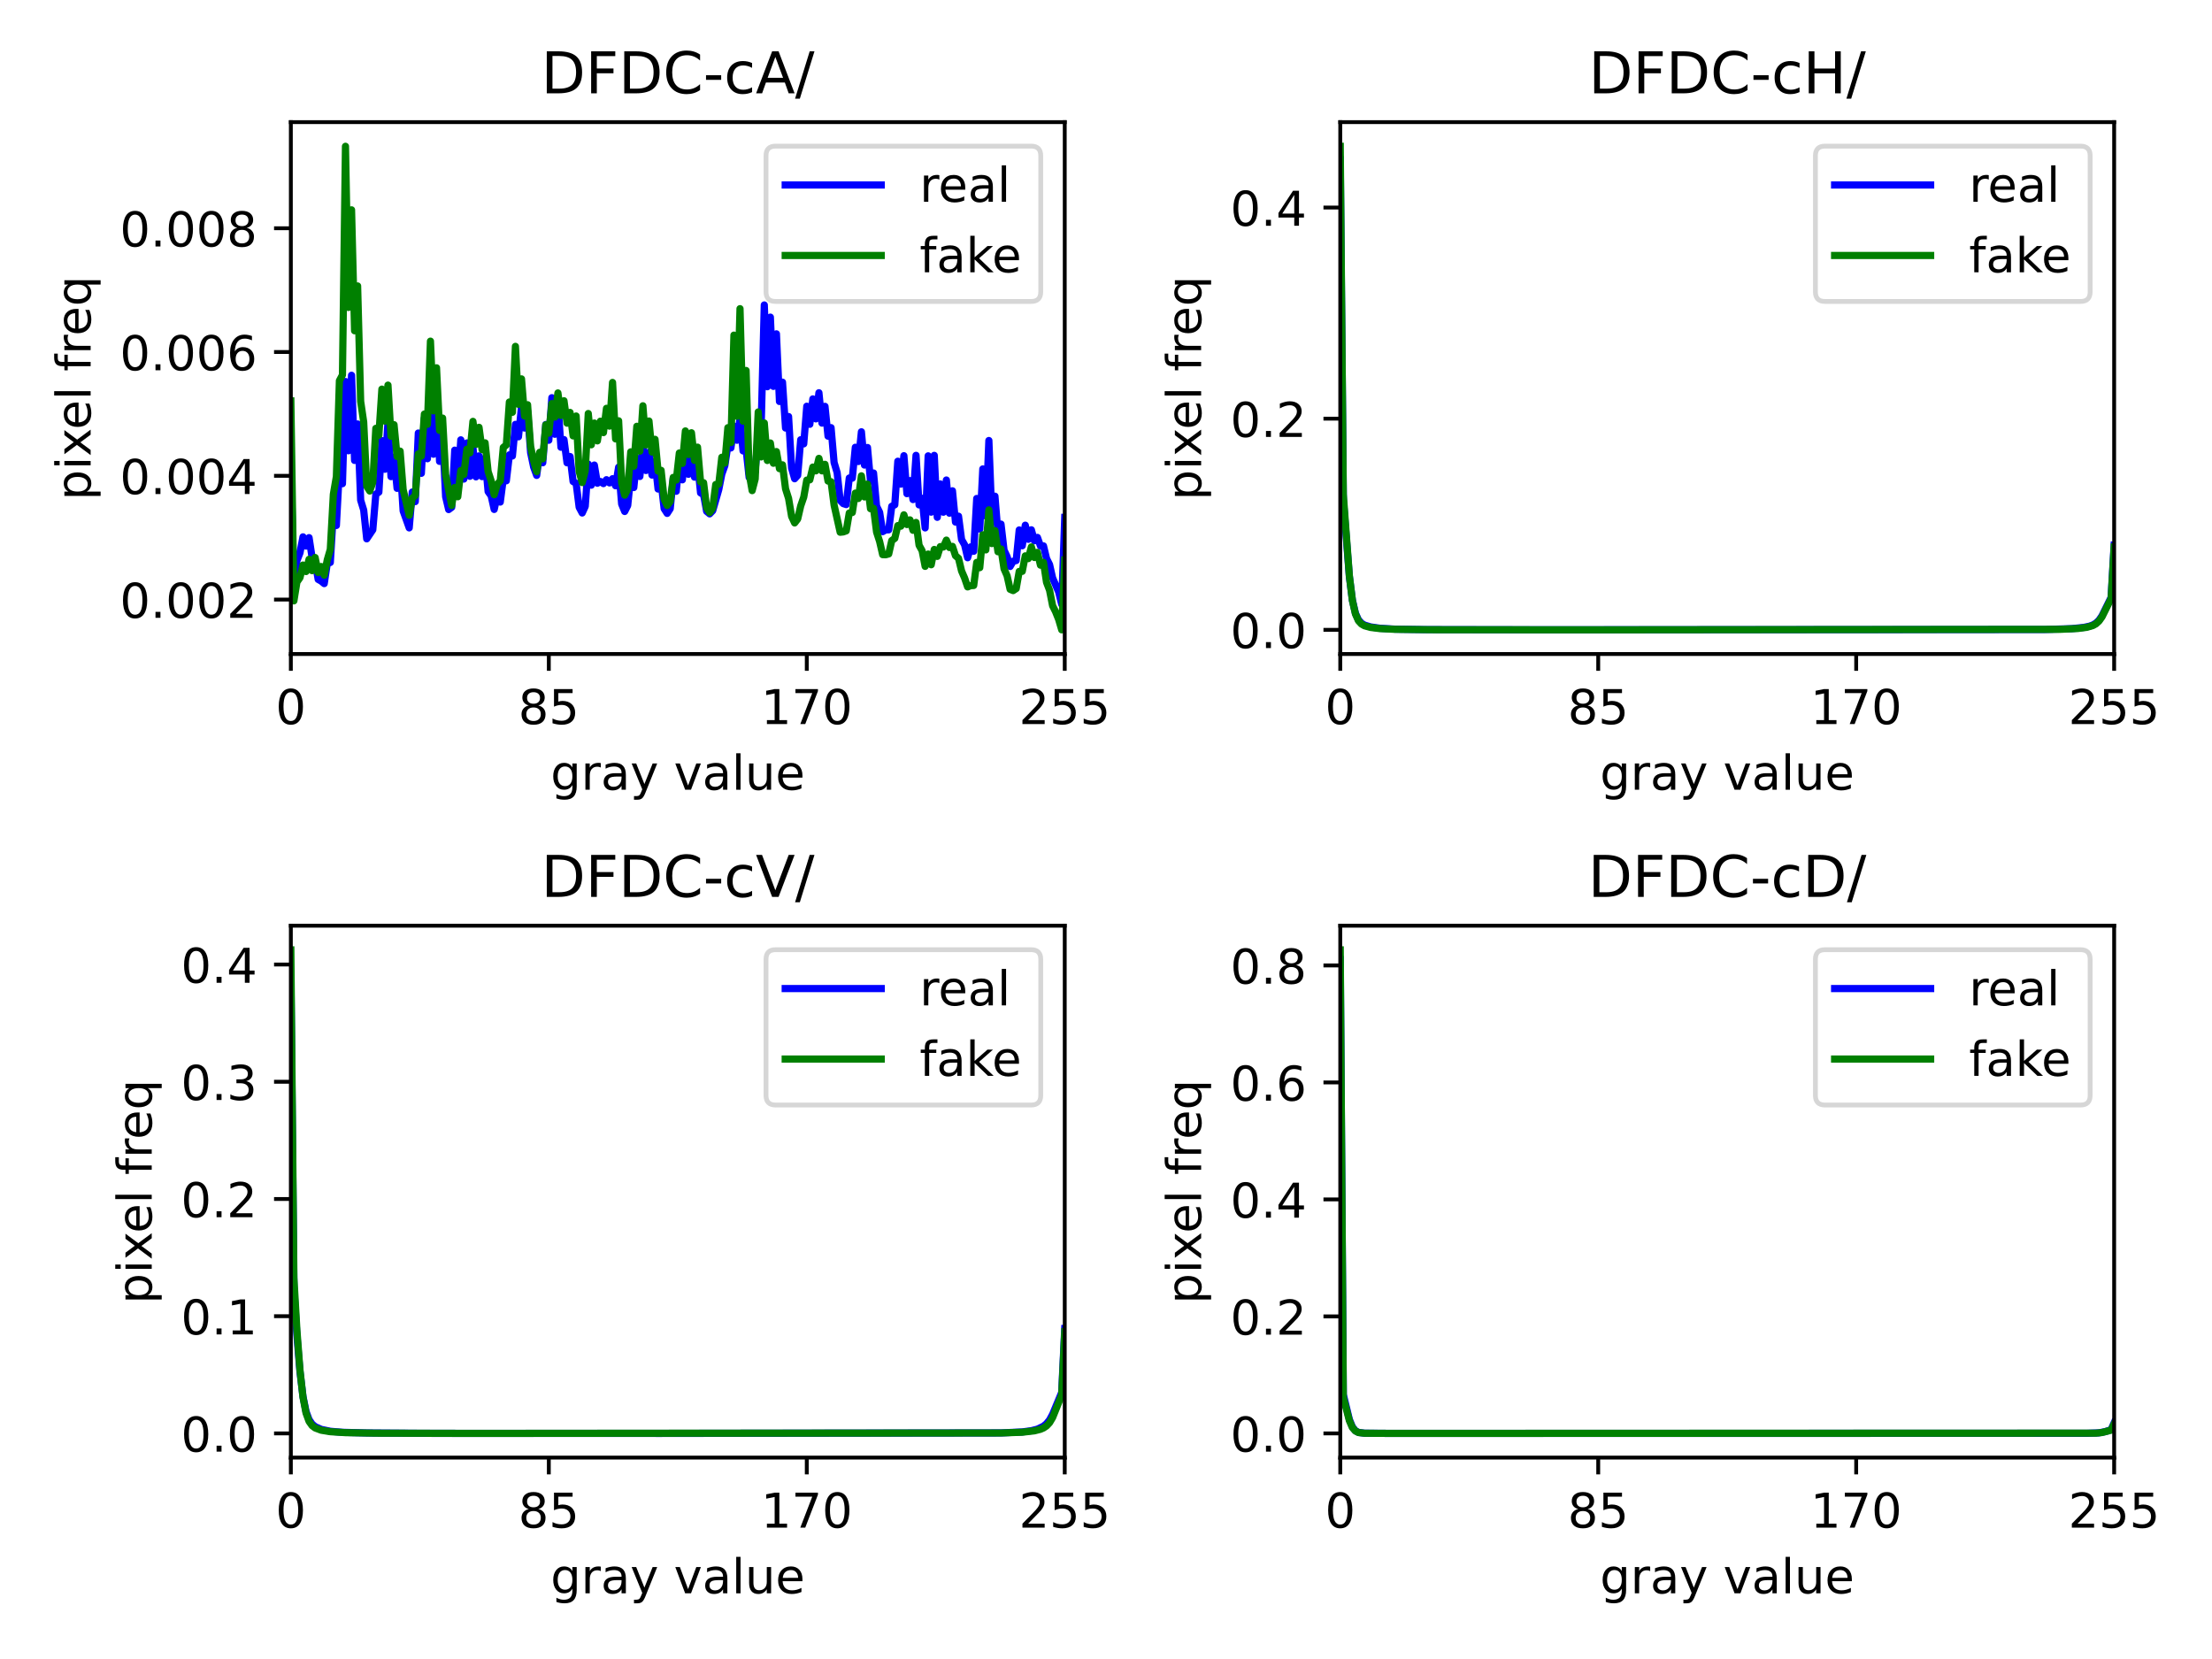 <?xml version="1.0" encoding="utf-8" standalone="no"?>
<!DOCTYPE svg PUBLIC "-//W3C//DTD SVG 1.1//EN"
  "http://www.w3.org/Graphics/SVG/1.1/DTD/svg11.dtd">
<!-- Created with matplotlib (https://matplotlib.org/) -->
<svg height="345.6pt" version="1.1" viewBox="0 0 460.8 345.6" width="460.8pt" xmlns="http://www.w3.org/2000/svg" xmlns:xlink="http://www.w3.org/1999/xlink">
 <defs>
  <style type="text/css">
*{stroke-linecap:butt;stroke-linejoin:round;}
  </style>
 </defs>
 <g id="figure_1">
  <g id="patch_1">
   <path d="M 0 345.6 
L 460.8 345.6 
L 460.8 0 
L 0 0 
z
" style="fill:#ffffff;"/>
  </g>
  <g id="axes_1">
   <g id="patch_2">
    <path d="M 60.59 136.24 
L 221.805 136.24 
L 221.805 25.44 
L 60.59 25.44 
z
" style="fill:#ffffff;"/>
   </g>
   <g id="matplotlib.axis_1">
    <g id="xtick_1">
     <g id="line2d_1">
      <defs>
       <path d="M 0 0 
L 0 3.5 
" id="md638742c23" style="stroke:#000000;stroke-width:0.8;"/>
      </defs>
      <g>
       <use style="stroke:#000000;stroke-width:0.8;" x="60.59" xlink:href="#md638742c23" y="136.24"/>
      </g>
     </g>
     <g id="text_1">
      <!-- 0 -->
      <defs>
       <path d="M 31.781 66.406 
Q 24.172 66.406 20.328 58.906 
Q 16.5 51.422 16.5 36.375 
Q 16.5 21.391 20.328 13.891 
Q 24.172 6.391 31.781 6.391 
Q 39.453 6.391 43.281 13.891 
Q 47.125 21.391 47.125 36.375 
Q 47.125 51.422 43.281 58.906 
Q 39.453 66.406 31.781 66.406 
z
M 31.781 74.219 
Q 44.047 74.219 50.516 64.516 
Q 56.984 54.828 56.984 36.375 
Q 56.984 17.969 50.516 8.266 
Q 44.047 -1.422 31.781 -1.422 
Q 19.531 -1.422 13.062 8.266 
Q 6.594 17.969 6.594 36.375 
Q 6.594 54.828 13.062 64.516 
Q 19.531 74.219 31.781 74.219 
z
" id="DejaVuSans-48"/>
      </defs>
      <g transform="translate(57.409 150.838)scale(0.1 -0.1)">
       <use xlink:href="#DejaVuSans-48"/>
      </g>
     </g>
    </g>
    <g id="xtick_2">
     <g id="line2d_2">
      <g>
       <use style="stroke:#000000;stroke-width:0.8;" x="114.328" xlink:href="#md638742c23" y="136.24"/>
      </g>
     </g>
     <g id="text_2">
      <!-- 85 -->
      <defs>
       <path d="M 31.781 34.625 
Q 24.75 34.625 20.719 30.859 
Q 16.703 27.094 16.703 20.516 
Q 16.703 13.922 20.719 10.156 
Q 24.75 6.391 31.781 6.391 
Q 38.812 6.391 42.859 10.172 
Q 46.922 13.969 46.922 20.516 
Q 46.922 27.094 42.891 30.859 
Q 38.875 34.625 31.781 34.625 
z
M 21.922 38.812 
Q 15.578 40.375 12.031 44.719 
Q 8.5 49.078 8.5 55.328 
Q 8.5 64.062 14.719 69.141 
Q 20.953 74.219 31.781 74.219 
Q 42.672 74.219 48.875 69.141 
Q 55.078 64.062 55.078 55.328 
Q 55.078 49.078 51.531 44.719 
Q 48 40.375 41.703 38.812 
Q 48.828 37.156 52.797 32.312 
Q 56.781 27.484 56.781 20.516 
Q 56.781 9.906 50.312 4.234 
Q 43.844 -1.422 31.781 -1.422 
Q 19.734 -1.422 13.25 4.234 
Q 6.781 9.906 6.781 20.516 
Q 6.781 27.484 10.781 32.312 
Q 14.797 37.156 21.922 38.812 
z
M 18.312 54.391 
Q 18.312 48.734 21.844 45.562 
Q 25.391 42.391 31.781 42.391 
Q 38.141 42.391 41.719 45.562 
Q 45.312 48.734 45.312 54.391 
Q 45.312 60.062 41.719 63.234 
Q 38.141 66.406 31.781 66.406 
Q 25.391 66.406 21.844 63.234 
Q 18.312 60.062 18.312 54.391 
z
" id="DejaVuSans-56"/>
       <path d="M 10.797 72.906 
L 49.516 72.906 
L 49.516 64.594 
L 19.828 64.594 
L 19.828 46.734 
Q 21.969 47.469 24.109 47.828 
Q 26.266 48.188 28.422 48.188 
Q 40.625 48.188 47.75 41.5 
Q 54.891 34.812 54.891 23.391 
Q 54.891 11.625 47.562 5.094 
Q 40.234 -1.422 26.906 -1.422 
Q 22.312 -1.422 17.547 -0.641 
Q 12.797 0.141 7.719 1.703 
L 7.719 11.625 
Q 12.109 9.234 16.797 8.062 
Q 21.484 6.891 26.703 6.891 
Q 35.156 6.891 40.078 11.328 
Q 45.016 15.766 45.016 23.391 
Q 45.016 31 40.078 35.438 
Q 35.156 39.891 26.703 39.891 
Q 22.75 39.891 18.812 39.016 
Q 14.891 38.141 10.797 36.281 
z
" id="DejaVuSans-53"/>
      </defs>
      <g transform="translate(107.966 150.838)scale(0.1 -0.1)">
       <use xlink:href="#DejaVuSans-56"/>
       <use x="63.623" xlink:href="#DejaVuSans-53"/>
      </g>
     </g>
    </g>
    <g id="xtick_3">
     <g id="line2d_3">
      <g>
       <use style="stroke:#000000;stroke-width:0.8;" x="168.067" xlink:href="#md638742c23" y="136.24"/>
      </g>
     </g>
     <g id="text_3">
      <!-- 170 -->
      <defs>
       <path d="M 12.406 8.297 
L 28.516 8.297 
L 28.516 63.922 
L 10.984 60.406 
L 10.984 69.391 
L 28.422 72.906 
L 38.281 72.906 
L 38.281 8.297 
L 54.391 8.297 
L 54.391 0 
L 12.406 0 
z
" id="DejaVuSans-49"/>
       <path d="M 8.203 72.906 
L 55.078 72.906 
L 55.078 68.703 
L 28.609 0 
L 18.312 0 
L 43.219 64.594 
L 8.203 64.594 
z
" id="DejaVuSans-55"/>
      </defs>
      <g transform="translate(158.523 150.838)scale(0.1 -0.1)">
       <use xlink:href="#DejaVuSans-49"/>
       <use x="63.623" xlink:href="#DejaVuSans-55"/>
       <use x="127.246" xlink:href="#DejaVuSans-48"/>
      </g>
     </g>
    </g>
    <g id="xtick_4">
     <g id="line2d_4">
      <g>
       <use style="stroke:#000000;stroke-width:0.8;" x="221.805" xlink:href="#md638742c23" y="136.24"/>
      </g>
     </g>
     <g id="text_4">
      <!-- 255 -->
      <defs>
       <path d="M 19.188 8.297 
L 53.609 8.297 
L 53.609 0 
L 7.328 0 
L 7.328 8.297 
Q 12.938 14.109 22.625 23.891 
Q 32.328 33.688 34.812 36.531 
Q 39.547 41.844 41.422 45.531 
Q 43.312 49.219 43.312 52.781 
Q 43.312 58.594 39.234 62.25 
Q 35.156 65.922 28.609 65.922 
Q 23.969 65.922 18.812 64.312 
Q 13.672 62.703 7.812 59.422 
L 7.812 69.391 
Q 13.766 71.781 18.938 73 
Q 24.125 74.219 28.422 74.219 
Q 39.75 74.219 46.484 68.547 
Q 53.219 62.891 53.219 53.422 
Q 53.219 48.922 51.531 44.891 
Q 49.859 40.875 45.406 35.406 
Q 44.188 33.984 37.641 27.219 
Q 31.109 20.453 19.188 8.297 
z
" id="DejaVuSans-50"/>
      </defs>
      <g transform="translate(212.261 150.838)scale(0.1 -0.1)">
       <use xlink:href="#DejaVuSans-50"/>
       <use x="63.623" xlink:href="#DejaVuSans-53"/>
       <use x="127.246" xlink:href="#DejaVuSans-53"/>
      </g>
     </g>
    </g>
    <g id="text_5">
     <!-- gray value -->
     <defs>
      <path d="M 45.406 27.984 
Q 45.406 37.75 41.375 43.109 
Q 37.359 48.484 30.078 48.484 
Q 22.859 48.484 18.828 43.109 
Q 14.797 37.75 14.797 27.984 
Q 14.797 18.266 18.828 12.891 
Q 22.859 7.516 30.078 7.516 
Q 37.359 7.516 41.375 12.891 
Q 45.406 18.266 45.406 27.984 
z
M 54.391 6.781 
Q 54.391 -7.172 48.188 -13.984 
Q 42 -20.797 29.203 -20.797 
Q 24.469 -20.797 20.266 -20.094 
Q 16.062 -19.391 12.109 -17.922 
L 12.109 -9.188 
Q 16.062 -11.328 19.922 -12.344 
Q 23.781 -13.375 27.781 -13.375 
Q 36.625 -13.375 41.016 -8.766 
Q 45.406 -4.156 45.406 5.172 
L 45.406 9.625 
Q 42.625 4.781 38.281 2.391 
Q 33.938 0 27.875 0 
Q 17.828 0 11.672 7.656 
Q 5.516 15.328 5.516 27.984 
Q 5.516 40.672 11.672 48.328 
Q 17.828 56 27.875 56 
Q 33.938 56 38.281 53.609 
Q 42.625 51.219 45.406 46.391 
L 45.406 54.688 
L 54.391 54.688 
z
" id="DejaVuSans-103"/>
      <path d="M 41.109 46.297 
Q 39.594 47.172 37.812 47.578 
Q 36.031 48 33.891 48 
Q 26.266 48 22.188 43.047 
Q 18.109 38.094 18.109 28.812 
L 18.109 0 
L 9.078 0 
L 9.078 54.688 
L 18.109 54.688 
L 18.109 46.188 
Q 20.953 51.172 25.484 53.578 
Q 30.031 56 36.531 56 
Q 37.453 56 38.578 55.875 
Q 39.703 55.766 41.062 55.516 
z
" id="DejaVuSans-114"/>
      <path d="M 34.281 27.484 
Q 23.391 27.484 19.188 25 
Q 14.984 22.516 14.984 16.5 
Q 14.984 11.719 18.141 8.906 
Q 21.297 6.109 26.703 6.109 
Q 34.188 6.109 38.703 11.406 
Q 43.219 16.703 43.219 25.484 
L 43.219 27.484 
z
M 52.203 31.203 
L 52.203 0 
L 43.219 0 
L 43.219 8.297 
Q 40.141 3.328 35.547 0.953 
Q 30.953 -1.422 24.312 -1.422 
Q 15.922 -1.422 10.953 3.297 
Q 6 8.016 6 15.922 
Q 6 25.141 12.172 29.828 
Q 18.359 34.516 30.609 34.516 
L 43.219 34.516 
L 43.219 35.406 
Q 43.219 41.609 39.141 45 
Q 35.062 48.391 27.688 48.391 
Q 23 48.391 18.547 47.266 
Q 14.109 46.141 10.016 43.891 
L 10.016 52.203 
Q 14.938 54.109 19.578 55.047 
Q 24.219 56 28.609 56 
Q 40.484 56 46.344 49.844 
Q 52.203 43.703 52.203 31.203 
z
" id="DejaVuSans-97"/>
      <path d="M 32.172 -5.078 
Q 28.375 -14.844 24.75 -17.812 
Q 21.141 -20.797 15.094 -20.797 
L 7.906 -20.797 
L 7.906 -13.281 
L 13.188 -13.281 
Q 16.891 -13.281 18.938 -11.516 
Q 21 -9.766 23.484 -3.219 
L 25.094 0.875 
L 2.984 54.688 
L 12.5 54.688 
L 29.594 11.922 
L 46.688 54.688 
L 56.203 54.688 
z
" id="DejaVuSans-121"/>
      <path id="DejaVuSans-32"/>
      <path d="M 2.984 54.688 
L 12.5 54.688 
L 29.594 8.797 
L 46.688 54.688 
L 56.203 54.688 
L 35.688 0 
L 23.484 0 
z
" id="DejaVuSans-118"/>
      <path d="M 9.422 75.984 
L 18.406 75.984 
L 18.406 0 
L 9.422 0 
z
" id="DejaVuSans-108"/>
      <path d="M 8.5 21.578 
L 8.5 54.688 
L 17.484 54.688 
L 17.484 21.922 
Q 17.484 14.156 20.5 10.266 
Q 23.531 6.391 29.594 6.391 
Q 36.859 6.391 41.078 11.031 
Q 45.312 15.672 45.312 23.688 
L 45.312 54.688 
L 54.297 54.688 
L 54.297 0 
L 45.312 0 
L 45.312 8.406 
Q 42.047 3.422 37.719 1 
Q 33.406 -1.422 27.688 -1.422 
Q 18.266 -1.422 13.375 4.438 
Q 8.5 10.297 8.5 21.578 
z
M 31.109 56 
z
" id="DejaVuSans-117"/>
      <path d="M 56.203 29.594 
L 56.203 25.203 
L 14.891 25.203 
Q 15.484 15.922 20.484 11.062 
Q 25.484 6.203 34.422 6.203 
Q 39.594 6.203 44.453 7.469 
Q 49.312 8.734 54.109 11.281 
L 54.109 2.781 
Q 49.266 0.734 44.188 -0.344 
Q 39.109 -1.422 33.891 -1.422 
Q 20.797 -1.422 13.156 6.188 
Q 5.516 13.812 5.516 26.812 
Q 5.516 40.234 12.766 48.109 
Q 20.016 56 32.328 56 
Q 43.359 56 49.781 48.891 
Q 56.203 41.797 56.203 29.594 
z
M 47.219 32.234 
Q 47.125 39.594 43.094 43.984 
Q 39.062 48.391 32.422 48.391 
Q 24.906 48.391 20.391 44.141 
Q 15.875 39.891 15.188 32.172 
z
" id="DejaVuSans-101"/>
     </defs>
     <g transform="translate(114.698 164.517)scale(0.1 -0.1)">
      <use xlink:href="#DejaVuSans-103"/>
      <use x="63.477" xlink:href="#DejaVuSans-114"/>
      <use x="104.59" xlink:href="#DejaVuSans-97"/>
      <use x="165.869" xlink:href="#DejaVuSans-121"/>
      <use x="225.049" xlink:href="#DejaVuSans-32"/>
      <use x="256.836" xlink:href="#DejaVuSans-118"/>
      <use x="316.016" xlink:href="#DejaVuSans-97"/>
      <use x="377.295" xlink:href="#DejaVuSans-108"/>
      <use x="405.078" xlink:href="#DejaVuSans-117"/>
      <use x="468.457" xlink:href="#DejaVuSans-101"/>
     </g>
    </g>
   </g>
   <g id="matplotlib.axis_2">
    <g id="ytick_1">
     <g id="line2d_5">
      <defs>
       <path d="M 0 0 
L -3.5 0 
" id="m58b0fb4afb" style="stroke:#000000;stroke-width:0.8;"/>
      </defs>
      <g>
       <use style="stroke:#000000;stroke-width:0.8;" x="60.59" xlink:href="#m58b0fb4afb" y="124.903"/>
      </g>
     </g>
     <g id="text_6">
      <!-- 0.002 -->
      <defs>
       <path d="M 10.688 12.406 
L 21 12.406 
L 21 0 
L 10.688 0 
z
" id="DejaVuSans-46"/>
      </defs>
      <g transform="translate(24.962 128.702)scale(0.1 -0.1)">
       <use xlink:href="#DejaVuSans-48"/>
       <use x="63.623" xlink:href="#DejaVuSans-46"/>
       <use x="95.41" xlink:href="#DejaVuSans-48"/>
       <use x="159.033" xlink:href="#DejaVuSans-48"/>
       <use x="222.656" xlink:href="#DejaVuSans-50"/>
      </g>
     </g>
    </g>
    <g id="ytick_2">
     <g id="line2d_6">
      <g>
       <use style="stroke:#000000;stroke-width:0.8;" x="60.59" xlink:href="#m58b0fb4afb" y="99.117"/>
      </g>
     </g>
     <g id="text_7">
      <!-- 0.004 -->
      <defs>
       <path d="M 37.797 64.312 
L 12.891 25.391 
L 37.797 25.391 
z
M 35.203 72.906 
L 47.609 72.906 
L 47.609 25.391 
L 58.016 25.391 
L 58.016 17.188 
L 47.609 17.188 
L 47.609 0 
L 37.797 0 
L 37.797 17.188 
L 4.891 17.188 
L 4.891 26.703 
z
" id="DejaVuSans-52"/>
      </defs>
      <g transform="translate(24.962 102.917)scale(0.1 -0.1)">
       <use xlink:href="#DejaVuSans-48"/>
       <use x="63.623" xlink:href="#DejaVuSans-46"/>
       <use x="95.41" xlink:href="#DejaVuSans-48"/>
       <use x="159.033" xlink:href="#DejaVuSans-48"/>
       <use x="222.656" xlink:href="#DejaVuSans-52"/>
      </g>
     </g>
    </g>
    <g id="ytick_3">
     <g id="line2d_7">
      <g>
       <use style="stroke:#000000;stroke-width:0.8;" x="60.59" xlink:href="#m58b0fb4afb" y="73.332"/>
      </g>
     </g>
     <g id="text_8">
      <!-- 0.006 -->
      <defs>
       <path d="M 33.016 40.375 
Q 26.375 40.375 22.484 35.828 
Q 18.609 31.297 18.609 23.391 
Q 18.609 15.531 22.484 10.953 
Q 26.375 6.391 33.016 6.391 
Q 39.656 6.391 43.531 10.953 
Q 47.406 15.531 47.406 23.391 
Q 47.406 31.297 43.531 35.828 
Q 39.656 40.375 33.016 40.375 
z
M 52.594 71.297 
L 52.594 62.312 
Q 48.875 64.062 45.094 64.984 
Q 41.312 65.922 37.594 65.922 
Q 27.828 65.922 22.672 59.328 
Q 17.531 52.734 16.797 39.406 
Q 19.672 43.656 24.016 45.922 
Q 28.375 48.188 33.594 48.188 
Q 44.578 48.188 50.953 41.516 
Q 57.328 34.859 57.328 23.391 
Q 57.328 12.156 50.688 5.359 
Q 44.047 -1.422 33.016 -1.422 
Q 20.359 -1.422 13.672 8.266 
Q 6.984 17.969 6.984 36.375 
Q 6.984 53.656 15.188 63.938 
Q 23.391 74.219 37.203 74.219 
Q 40.922 74.219 44.703 73.484 
Q 48.484 72.75 52.594 71.297 
z
" id="DejaVuSans-54"/>
      </defs>
      <g transform="translate(24.962 77.131)scale(0.1 -0.1)">
       <use xlink:href="#DejaVuSans-48"/>
       <use x="63.623" xlink:href="#DejaVuSans-46"/>
       <use x="95.41" xlink:href="#DejaVuSans-48"/>
       <use x="159.033" xlink:href="#DejaVuSans-48"/>
       <use x="222.656" xlink:href="#DejaVuSans-54"/>
      </g>
     </g>
    </g>
    <g id="ytick_4">
     <g id="line2d_8">
      <g>
       <use style="stroke:#000000;stroke-width:0.8;" x="60.59" xlink:href="#m58b0fb4afb" y="47.546"/>
      </g>
     </g>
     <g id="text_9">
      <!-- 0.008 -->
      <g transform="translate(24.962 51.345)scale(0.1 -0.1)">
       <use xlink:href="#DejaVuSans-48"/>
       <use x="63.623" xlink:href="#DejaVuSans-46"/>
       <use x="95.41" xlink:href="#DejaVuSans-48"/>
       <use x="159.033" xlink:href="#DejaVuSans-48"/>
       <use x="222.656" xlink:href="#DejaVuSans-56"/>
      </g>
     </g>
    </g>
    <g id="text_10">
     <!-- pixel freq -->
     <defs>
      <path d="M 18.109 8.203 
L 18.109 -20.797 
L 9.078 -20.797 
L 9.078 54.688 
L 18.109 54.688 
L 18.109 46.391 
Q 20.953 51.266 25.266 53.625 
Q 29.594 56 35.594 56 
Q 45.562 56 51.781 48.094 
Q 58.016 40.188 58.016 27.297 
Q 58.016 14.406 51.781 6.484 
Q 45.562 -1.422 35.594 -1.422 
Q 29.594 -1.422 25.266 0.953 
Q 20.953 3.328 18.109 8.203 
z
M 48.688 27.297 
Q 48.688 37.203 44.609 42.844 
Q 40.531 48.484 33.406 48.484 
Q 26.266 48.484 22.188 42.844 
Q 18.109 37.203 18.109 27.297 
Q 18.109 17.391 22.188 11.75 
Q 26.266 6.109 33.406 6.109 
Q 40.531 6.109 44.609 11.75 
Q 48.688 17.391 48.688 27.297 
z
" id="DejaVuSans-112"/>
      <path d="M 9.422 54.688 
L 18.406 54.688 
L 18.406 0 
L 9.422 0 
z
M 9.422 75.984 
L 18.406 75.984 
L 18.406 64.594 
L 9.422 64.594 
z
" id="DejaVuSans-105"/>
      <path d="M 54.891 54.688 
L 35.109 28.078 
L 55.906 0 
L 45.312 0 
L 29.391 21.484 
L 13.484 0 
L 2.875 0 
L 24.125 28.609 
L 4.688 54.688 
L 15.281 54.688 
L 29.781 35.203 
L 44.281 54.688 
z
" id="DejaVuSans-120"/>
      <path d="M 37.109 75.984 
L 37.109 68.5 
L 28.516 68.5 
Q 23.688 68.5 21.797 66.547 
Q 19.922 64.594 19.922 59.516 
L 19.922 54.688 
L 34.719 54.688 
L 34.719 47.703 
L 19.922 47.703 
L 19.922 0 
L 10.891 0 
L 10.891 47.703 
L 2.297 47.703 
L 2.297 54.688 
L 10.891 54.688 
L 10.891 58.5 
Q 10.891 67.625 15.141 71.797 
Q 19.391 75.984 28.609 75.984 
z
" id="DejaVuSans-102"/>
      <path d="M 14.797 27.297 
Q 14.797 17.391 18.875 11.75 
Q 22.953 6.109 30.078 6.109 
Q 37.203 6.109 41.297 11.75 
Q 45.406 17.391 45.406 27.297 
Q 45.406 37.203 41.297 42.844 
Q 37.203 48.484 30.078 48.484 
Q 22.953 48.484 18.875 42.844 
Q 14.797 37.203 14.797 27.297 
z
M 45.406 8.203 
Q 42.578 3.328 38.25 0.953 
Q 33.938 -1.422 27.875 -1.422 
Q 17.969 -1.422 11.734 6.484 
Q 5.516 14.406 5.516 27.297 
Q 5.516 40.188 11.734 48.094 
Q 17.969 56 27.875 56 
Q 33.938 56 38.25 53.625 
Q 42.578 51.266 45.406 46.391 
L 45.406 54.688 
L 54.391 54.688 
L 54.391 -20.797 
L 45.406 -20.797 
z
" id="DejaVuSans-113"/>
     </defs>
     <g transform="translate(18.882 104.215)rotate(-90)scale(0.1 -0.1)">
      <use xlink:href="#DejaVuSans-112"/>
      <use x="63.477" xlink:href="#DejaVuSans-105"/>
      <use x="91.26" xlink:href="#DejaVuSans-120"/>
      <use x="147.314" xlink:href="#DejaVuSans-101"/>
      <use x="208.838" xlink:href="#DejaVuSans-108"/>
      <use x="236.621" xlink:href="#DejaVuSans-32"/>
      <use x="268.408" xlink:href="#DejaVuSans-102"/>
      <use x="303.613" xlink:href="#DejaVuSans-114"/>
      <use x="342.477" xlink:href="#DejaVuSans-101"/>
      <use x="404" xlink:href="#DejaVuSans-113"/>
     </g>
    </g>
   </g>
   <g id="line2d_9">
    <path clip-path="url(#p03f577cae4)" d="M 60.59 96.682 
L 61.222 122.23 
L 61.854 116.801 
L 62.487 115.177 
L 63.119 111.836 
L 63.751 113.757 
L 64.383 112.001 
L 65.016 116.142 
L 65.648 116.997 
L 66.28 120.7 
L 66.912 121.052 
L 67.544 121.575 
L 68.177 117.381 
L 68.809 117.17 
L 69.441 106.753 
L 70.073 109.466 
L 70.705 97.687 
L 71.338 100.761 
L 71.97 79.47 
L 72.602 93.899 
L 73.234 78.174 
L 73.867 95.916 
L 74.499 88.324 
L 75.131 104.189 
L 75.763 106.258 
L 76.395 112.247 
L 77.66 110.361 
L 78.292 102.945 
L 78.924 102.522 
L 79.556 91.776 
L 80.189 97.751 
L 80.821 88.034 
L 81.453 99.288 
L 82.085 95.249 
L 82.718 101.727 
L 83.35 96.664 
L 83.982 106.434 
L 85.246 109.967 
L 85.879 102.504 
L 86.511 104.494 
L 87.143 90.209 
L 87.775 98.599 
L 88.407 87.129 
L 89.04 95.562 
L 89.672 79.832 
L 90.304 94.622 
L 90.936 81.982 
L 91.569 96.111 
L 92.201 90.491 
L 92.833 103.484 
L 93.465 106.149 
L 94.097 105.674 
L 94.73 93.773 
L 95.362 100.829 
L 95.994 91.627 
L 96.626 99.798 
L 97.259 92.273 
L 97.891 99.22 
L 98.523 93.242 
L 99.155 99.336 
L 99.787 94.969 
L 100.42 99.285 
L 101.052 95.433 
L 101.684 102.401 
L 102.316 103.291 
L 102.948 106.124 
L 103.581 103.261 
L 104.213 104.589 
L 104.845 99.749 
L 105.477 100.157 
L 106.11 94.757 
L 106.742 94.992 
L 107.374 88.403 
L 108.006 90.994 
L 108.638 84.759 
L 109.271 89.168 
L 109.903 85.623 
L 110.535 94.286 
L 111.167 97.296 
L 111.799 99.033 
L 112.432 94.41 
L 113.064 96.403 
L 113.696 88.435 
L 114.328 91.711 
L 114.961 82.851 
L 115.593 90.465 
L 116.225 84.094 
L 116.857 93.17 
L 117.489 91.578 
L 118.122 96.408 
L 118.754 95.104 
L 119.386 100.309 
L 120.018 100.67 
L 120.65 105.674 
L 121.283 106.862 
L 121.915 105.48 
L 122.547 96.683 
L 123.179 101.07 
L 123.812 96.88 
L 124.444 100.662 
L 125.076 100.303 
L 125.708 100.739 
L 126.34 99.932 
L 126.973 100.598 
L 127.605 99.728 
L 128.237 101.194 
L 128.869 97.324 
L 129.502 105.004 
L 130.134 106.548 
L 130.766 105.297 
L 131.398 99.091 
L 132.03 101.566 
L 132.663 95.464 
L 133.295 99.257 
L 133.927 93.065 
L 134.559 98.01 
L 135.191 94.198 
L 135.824 98.968 
L 136.456 96.155 
L 137.088 101.872 
L 137.72 100.424 
L 138.353 105.969 
L 138.985 106.949 
L 139.617 105.972 
L 140.249 99.621 
L 140.881 102.337 
L 141.514 95.61 
L 142.146 99.956 
L 142.778 93.09 
L 143.41 98.804 
L 144.042 94.312 
L 144.675 99.4 
L 145.307 96.422 
L 145.939 102.676 
L 146.571 103.038 
L 147.204 106.515 
L 147.836 107.045 
L 148.468 106.38 
L 149.732 101.99 
L 150.365 98.766 
L 150.997 97.003 
L 151.629 92.785 
L 152.261 93.313 
L 152.893 88.777 
L 153.526 91.714 
L 154.158 87.171 
L 154.79 93.929 
L 155.422 93.573 
L 156.055 99.449 
L 156.687 100.152 
L 157.319 98.225 
L 157.951 90.404 
L 158.583 87.99 
L 159.216 63.529 
L 159.848 80.558 
L 160.48 66.067 
L 161.112 80.487 
L 161.745 69.549 
L 162.377 83.639 
L 163.009 79.614 
L 163.641 89.165 
L 164.273 86.769 
L 164.906 97.51 
L 165.538 99.729 
L 166.17 99.024 
L 166.802 91.605 
L 167.434 92.464 
L 168.067 84.624 
L 168.699 88.389 
L 169.331 83.101 
L 169.963 87.255 
L 170.596 81.819 
L 171.228 88.138 
L 171.86 84.65 
L 172.492 90.86 
L 173.124 89.086 
L 173.757 96.343 
L 174.389 98.46 
L 175.021 104.258 
L 175.653 104.904 
L 176.285 105.109 
L 176.918 99.583 
L 177.55 99.611 
L 178.182 93.172 
L 178.814 96.143 
L 179.447 89.952 
L 180.079 96.877 
L 180.711 93.221 
L 181.343 100.196 
L 181.975 98.534 
L 182.608 105.439 
L 183.24 106.728 
L 183.872 110.753 
L 184.504 110.383 
L 185.136 110.374 
L 185.769 105.468 
L 186.401 105.163 
L 187.033 96.084 
L 187.665 100.851 
L 188.298 94.933 
L 188.93 102.842 
L 189.562 100.116 
L 190.194 104.066 
L 190.826 94.856 
L 191.459 105.181 
L 192.091 103.81 
L 192.723 109.972 
L 193.355 94.964 
L 193.988 106.692 
L 194.62 94.862 
L 195.252 107.766 
L 195.884 100.812 
L 196.516 106.705 
L 197.149 99.996 
L 197.781 106.908 
L 198.413 102.246 
L 199.045 108.756 
L 199.677 107.53 
L 200.31 112.401 
L 200.942 113.489 
L 201.574 116.188 
L 202.206 113.93 
L 202.839 114.841 
L 203.471 103.842 
L 204.103 110.203 
L 204.735 97.688 
L 205.367 107.492 
L 206 91.767 
L 206.632 108.117 
L 207.264 103.363 
L 207.896 111.102 
L 208.528 109.181 
L 209.161 114.614 
L 209.793 115.95 
L 210.425 118.008 
L 211.057 116.914 
L 211.69 116.773 
L 212.322 110.398 
L 212.954 113.697 
L 213.586 109.408 
L 214.218 112.349 
L 214.851 110.371 
L 215.483 112.66 
L 216.115 111.954 
L 216.747 113.746 
L 217.379 113.72 
L 218.012 116.347 
L 218.644 117.617 
L 219.276 120.393 
L 220.541 123.324 
L 221.173 125.898 
L 221.805 107.787 
L 221.805 107.787 
" style="fill:none;stroke:#0000ff;stroke-linecap:square;stroke-width:1.5;"/>
   </g>
   <g id="line2d_10">
    <path clip-path="url(#p03f577cae4)" d="M 60.59 83.521 
L 61.222 125.172 
L 61.854 121.253 
L 62.487 120.345 
L 63.119 117.711 
L 63.751 119.06 
L 64.383 116.516 
L 65.016 118.877 
L 65.648 116.143 
L 66.28 119.273 
L 66.912 118.017 
L 67.544 119.821 
L 68.177 116.617 
L 68.809 114.442 
L 69.441 102.984 
L 70.073 99.295 
L 70.705 79.306 
L 71.338 78.112 
L 71.97 30.476 
L 72.602 64.045 
L 73.234 43.716 
L 73.867 68.904 
L 74.499 59.571 
L 75.131 83.602 
L 75.763 87.92 
L 76.395 101.282 
L 77.028 102.287 
L 77.66 100.495 
L 78.292 89.235 
L 78.924 90.664 
L 79.556 81.064 
L 80.189 87.734 
L 80.821 80.229 
L 81.453 90.877 
L 82.085 88.471 
L 82.718 95.108 
L 83.35 93.979 
L 83.982 101.988 
L 85.246 107.352 
L 85.879 103.785 
L 86.511 103.232 
L 87.143 94.545 
L 87.775 95.024 
L 88.407 86.252 
L 89.04 88.402 
L 89.672 71.069 
L 90.304 85.595 
L 90.936 76.62 
L 91.569 89.661 
L 92.201 87.095 
L 92.833 98.855 
L 94.097 105.308 
L 94.73 101.542 
L 95.362 103.486 
L 95.994 98.016 
L 96.626 98.856 
L 97.259 93.579 
L 97.891 94.342 
L 98.523 87.78 
L 99.155 92.572 
L 99.787 89.017 
L 100.42 93.679 
L 101.052 92.251 
L 101.684 98.233 
L 102.316 100.164 
L 102.948 103.06 
L 103.581 100.901 
L 104.213 100.17 
L 104.845 93.204 
L 105.477 92.699 
L 106.11 83.745 
L 106.742 85.888 
L 107.374 72.155 
L 108.006 84.231 
L 108.638 78.929 
L 109.271 86.673 
L 109.903 84.311 
L 110.535 93 
L 111.167 96.002 
L 111.799 98.265 
L 112.432 94.22 
L 113.064 95.587 
L 113.696 88.503 
L 114.328 90.226 
L 114.961 84.078 
L 115.593 86.886 
L 116.225 81.86 
L 116.857 86.547 
L 117.489 83.489 
L 118.122 88.152 
L 118.754 85.918 
L 119.386 90.802 
L 120.018 86.664 
L 120.65 98.206 
L 121.283 100.527 
L 121.915 98.095 
L 122.547 86.145 
L 123.179 92.655 
L 123.812 88.128 
L 124.444 91.843 
L 125.076 87.742 
L 125.708 90.12 
L 126.34 85.064 
L 126.973 88.767 
L 127.605 79.671 
L 128.237 91.431 
L 128.869 87.661 
L 129.502 100.544 
L 130.134 103.146 
L 130.766 101.892 
L 131.398 94.126 
L 132.03 97.131 
L 132.663 88.808 
L 133.295 93.987 
L 133.927 84.534 
L 134.559 92.7 
L 135.191 87.704 
L 135.824 94.17 
L 136.456 91.523 
L 137.088 98.151 
L 137.72 97.98 
L 138.353 103.995 
L 138.985 105.302 
L 139.617 104.473 
L 140.249 99.451 
L 140.881 100.008 
L 141.514 94.365 
L 142.146 96.542 
L 142.778 89.773 
L 143.41 94.69 
L 144.042 90.155 
L 144.675 95.907 
L 145.307 93.15 
L 145.939 100.402 
L 146.571 100.561 
L 147.204 105.755 
L 147.836 106.781 
L 148.468 105.823 
L 149.1 100.931 
L 149.732 100.846 
L 150.365 95.258 
L 150.997 96.471 
L 151.629 89.094 
L 152.261 92.205 
L 152.893 69.815 
L 153.526 86.722 
L 154.158 64.303 
L 154.79 87.729 
L 155.422 77.182 
L 156.055 98.611 
L 156.687 102.204 
L 157.319 99.77 
L 157.951 85.822 
L 158.583 95.183 
L 159.216 88.114 
L 159.848 95.93 
L 160.48 92.283 
L 161.112 96.504 
L 161.745 94.074 
L 162.377 97.627 
L 163.009 96.835 
L 163.641 101.817 
L 164.273 103.821 
L 164.906 107.576 
L 165.538 108.935 
L 166.17 108.119 
L 166.802 105.391 
L 167.434 103.559 
L 168.067 100.016 
L 168.699 99.958 
L 169.331 97.302 
L 169.963 98.088 
L 170.596 95.488 
L 171.228 98.087 
L 171.86 96.729 
L 172.492 100.209 
L 173.124 100.355 
L 173.757 105.224 
L 175.021 110.874 
L 175.653 110.81 
L 176.285 110.587 
L 176.918 106.87 
L 177.55 106.766 
L 178.182 102.722 
L 178.814 103.845 
L 179.447 99.125 
L 180.079 103.52 
L 180.711 100.846 
L 181.343 105.975 
L 181.975 105.886 
L 182.608 110.838 
L 183.24 112.798 
L 183.872 115.542 
L 184.504 115.565 
L 185.136 115.393 
L 185.769 112.611 
L 186.401 112.152 
L 187.033 109.49 
L 187.665 109.611 
L 188.298 107.25 
L 188.93 109.273 
L 189.562 108.302 
L 190.194 110.469 
L 190.826 108.835 
L 191.459 113.583 
L 192.091 114.717 
L 192.723 117.983 
L 193.355 115.42 
L 193.988 117.645 
L 194.62 114.459 
L 195.252 115.904 
L 195.884 113.869 
L 196.516 113.955 
L 197.149 112.516 
L 197.781 114.057 
L 198.413 113.821 
L 199.045 115.762 
L 199.677 116.311 
L 200.31 118.938 
L 200.942 120.405 
L 201.574 122.261 
L 202.206 122.003 
L 202.839 121.965 
L 203.471 117.16 
L 204.103 118.259 
L 204.735 111.401 
L 205.367 114.553 
L 206 106.215 
L 206.632 113.237 
L 207.264 110.534 
L 207.896 114.936 
L 208.528 114.355 
L 209.161 118.498 
L 209.793 119.935 
L 210.425 122.763 
L 211.057 123.028 
L 211.69 122.61 
L 212.322 119.034 
L 212.954 119.024 
L 213.586 115.796 
L 214.218 116.367 
L 214.851 113.932 
L 215.483 116.136 
L 216.115 115.069 
L 216.747 117.733 
L 217.379 117.149 
L 218.012 121.305 
L 218.644 122.965 
L 219.276 126.178 
L 219.908 127.463 
L 220.541 129.052 
L 221.173 131.204 
L 221.805 116.653 
L 221.805 116.653 
" style="fill:none;stroke:#008000;stroke-linecap:square;stroke-width:1.5;"/>
   </g>
   <g id="patch_3">
    <path d="M 60.59 136.24 
L 60.59 25.44 
" style="fill:none;stroke:#000000;stroke-linecap:square;stroke-linejoin:miter;stroke-width:0.8;"/>
   </g>
   <g id="patch_4">
    <path d="M 221.805 136.24 
L 221.805 25.44 
" style="fill:none;stroke:#000000;stroke-linecap:square;stroke-linejoin:miter;stroke-width:0.8;"/>
   </g>
   <g id="patch_5">
    <path d="M 60.59 136.24 
L 221.805 136.24 
" style="fill:none;stroke:#000000;stroke-linecap:square;stroke-linejoin:miter;stroke-width:0.8;"/>
   </g>
   <g id="patch_6">
    <path d="M 60.59 25.44 
L 221.805 25.44 
" style="fill:none;stroke:#000000;stroke-linecap:square;stroke-linejoin:miter;stroke-width:0.8;"/>
   </g>
   <g id="text_11">
    <!-- DFDC-cA/ -->
    <defs>
     <path d="M 19.672 64.797 
L 19.672 8.109 
L 31.594 8.109 
Q 46.688 8.109 53.688 14.938 
Q 60.688 21.781 60.688 36.531 
Q 60.688 51.172 53.688 57.984 
Q 46.688 64.797 31.594 64.797 
z
M 9.812 72.906 
L 30.078 72.906 
Q 51.266 72.906 61.172 64.094 
Q 71.094 55.281 71.094 36.531 
Q 71.094 17.672 61.125 8.828 
Q 51.172 0 30.078 0 
L 9.812 0 
z
" id="DejaVuSans-68"/>
     <path d="M 9.812 72.906 
L 51.703 72.906 
L 51.703 64.594 
L 19.672 64.594 
L 19.672 43.109 
L 48.578 43.109 
L 48.578 34.812 
L 19.672 34.812 
L 19.672 0 
L 9.812 0 
z
" id="DejaVuSans-70"/>
     <path d="M 64.406 67.281 
L 64.406 56.891 
Q 59.422 61.531 53.781 63.812 
Q 48.141 66.109 41.797 66.109 
Q 29.297 66.109 22.656 58.469 
Q 16.016 50.828 16.016 36.375 
Q 16.016 21.969 22.656 14.328 
Q 29.297 6.688 41.797 6.688 
Q 48.141 6.688 53.781 8.984 
Q 59.422 11.281 64.406 15.922 
L 64.406 5.609 
Q 59.234 2.094 53.438 0.328 
Q 47.656 -1.422 41.219 -1.422 
Q 24.656 -1.422 15.125 8.703 
Q 5.609 18.844 5.609 36.375 
Q 5.609 53.953 15.125 64.078 
Q 24.656 74.219 41.219 74.219 
Q 47.75 74.219 53.531 72.484 
Q 59.328 70.75 64.406 67.281 
z
" id="DejaVuSans-67"/>
     <path d="M 4.891 31.391 
L 31.203 31.391 
L 31.203 23.391 
L 4.891 23.391 
z
" id="DejaVuSans-45"/>
     <path d="M 48.781 52.594 
L 48.781 44.188 
Q 44.969 46.297 41.141 47.344 
Q 37.312 48.391 33.406 48.391 
Q 24.656 48.391 19.812 42.844 
Q 14.984 37.312 14.984 27.297 
Q 14.984 17.281 19.812 11.734 
Q 24.656 6.203 33.406 6.203 
Q 37.312 6.203 41.141 7.25 
Q 44.969 8.297 48.781 10.406 
L 48.781 2.094 
Q 45.016 0.344 40.984 -0.531 
Q 36.969 -1.422 32.422 -1.422 
Q 20.062 -1.422 12.781 6.344 
Q 5.516 14.109 5.516 27.297 
Q 5.516 40.672 12.859 48.328 
Q 20.219 56 33.016 56 
Q 37.156 56 41.109 55.141 
Q 45.062 54.297 48.781 52.594 
z
" id="DejaVuSans-99"/>
     <path d="M 34.188 63.188 
L 20.797 26.906 
L 47.609 26.906 
z
M 28.609 72.906 
L 39.797 72.906 
L 67.578 0 
L 57.328 0 
L 50.688 18.703 
L 17.828 18.703 
L 11.188 0 
L 0.781 0 
z
" id="DejaVuSans-65"/>
     <path d="M 25.391 72.906 
L 33.688 72.906 
L 8.297 -9.281 
L 0 -9.281 
z
" id="DejaVuSans-47"/>
    </defs>
    <g transform="translate(112.728 19.44)scale(0.12 -0.12)">
     <use xlink:href="#DejaVuSans-68"/>
     <use x="77.002" xlink:href="#DejaVuSans-70"/>
     <use x="134.521" xlink:href="#DejaVuSans-68"/>
     <use x="211.523" xlink:href="#DejaVuSans-67"/>
     <use x="281.348" xlink:href="#DejaVuSans-45"/>
     <use x="317.432" xlink:href="#DejaVuSans-99"/>
     <use x="372.412" xlink:href="#DejaVuSans-65"/>
     <use x="440.82" xlink:href="#DejaVuSans-47"/>
    </g>
   </g>
   <g id="legend_1">
    <g id="patch_7">
     <path d="M 161.575 62.796 
L 214.805 62.796 
Q 216.805 62.796 216.805 60.796 
L 216.805 32.44 
Q 216.805 30.44 214.805 30.44 
L 161.575 30.44 
Q 159.575 30.44 159.575 32.44 
L 159.575 60.796 
Q 159.575 62.796 161.575 62.796 
z
" style="fill:#ffffff;opacity:0.8;stroke:#cccccc;stroke-linejoin:miter;"/>
    </g>
    <g id="line2d_11">
     <path d="M 163.575 38.538 
L 183.575 38.538 
" style="fill:none;stroke:#0000ff;stroke-linecap:square;stroke-width:1.5;"/>
    </g>
    <g id="line2d_12"/>
    <g id="text_12">
     <!-- real -->
     <g transform="translate(191.575 42.038)scale(0.1 -0.1)">
      <use xlink:href="#DejaVuSans-114"/>
      <use x="38.863" xlink:href="#DejaVuSans-101"/>
      <use x="100.387" xlink:href="#DejaVuSans-97"/>
      <use x="161.666" xlink:href="#DejaVuSans-108"/>
     </g>
    </g>
    <g id="line2d_13">
     <path d="M 163.575 53.217 
L 183.575 53.217 
" style="fill:none;stroke:#008000;stroke-linecap:square;stroke-width:1.5;"/>
    </g>
    <g id="line2d_14"/>
    <g id="text_13">
     <!-- fake -->
     <defs>
      <path d="M 9.078 75.984 
L 18.109 75.984 
L 18.109 31.109 
L 44.922 54.688 
L 56.391 54.688 
L 27.391 29.109 
L 57.625 0 
L 45.906 0 
L 18.109 26.703 
L 18.109 0 
L 9.078 0 
z
" id="DejaVuSans-107"/>
     </defs>
     <g transform="translate(191.575 56.717)scale(0.1 -0.1)">
      <use xlink:href="#DejaVuSans-102"/>
      <use x="35.205" xlink:href="#DejaVuSans-97"/>
      <use x="96.484" xlink:href="#DejaVuSans-107"/>
      <use x="150.77" xlink:href="#DejaVuSans-101"/>
     </g>
    </g>
   </g>
  </g>
  <g id="axes_2">
   <g id="patch_8">
    <path d="M 279.2 136.24 
L 440.415 136.24 
L 440.415 25.44 
L 279.2 25.44 
z
" style="fill:#ffffff;"/>
   </g>
   <g id="matplotlib.axis_3">
    <g id="xtick_5">
     <g id="line2d_15">
      <g>
       <use style="stroke:#000000;stroke-width:0.8;" x="279.2" xlink:href="#md638742c23" y="136.24"/>
      </g>
     </g>
     <g id="text_14">
      <!-- 0 -->
      <g transform="translate(276.019 150.838)scale(0.1 -0.1)">
       <use xlink:href="#DejaVuSans-48"/>
      </g>
     </g>
    </g>
    <g id="xtick_6">
     <g id="line2d_16">
      <g>
       <use style="stroke:#000000;stroke-width:0.8;" x="332.938" xlink:href="#md638742c23" y="136.24"/>
      </g>
     </g>
     <g id="text_15">
      <!-- 85 -->
      <g transform="translate(326.576 150.838)scale(0.1 -0.1)">
       <use xlink:href="#DejaVuSans-56"/>
       <use x="63.623" xlink:href="#DejaVuSans-53"/>
      </g>
     </g>
    </g>
    <g id="xtick_7">
     <g id="line2d_17">
      <g>
       <use style="stroke:#000000;stroke-width:0.8;" x="386.677" xlink:href="#md638742c23" y="136.24"/>
      </g>
     </g>
     <g id="text_16">
      <!-- 170 -->
      <g transform="translate(377.133 150.838)scale(0.1 -0.1)">
       <use xlink:href="#DejaVuSans-49"/>
       <use x="63.623" xlink:href="#DejaVuSans-55"/>
       <use x="127.246" xlink:href="#DejaVuSans-48"/>
      </g>
     </g>
    </g>
    <g id="xtick_8">
     <g id="line2d_18">
      <g>
       <use style="stroke:#000000;stroke-width:0.8;" x="440.415" xlink:href="#md638742c23" y="136.24"/>
      </g>
     </g>
     <g id="text_17">
      <!-- 255 -->
      <g transform="translate(430.871 150.838)scale(0.1 -0.1)">
       <use xlink:href="#DejaVuSans-50"/>
       <use x="63.623" xlink:href="#DejaVuSans-53"/>
       <use x="127.246" xlink:href="#DejaVuSans-53"/>
      </g>
     </g>
    </g>
    <g id="text_18">
     <!-- gray value -->
     <g transform="translate(333.308 164.517)scale(0.1 -0.1)">
      <use xlink:href="#DejaVuSans-103"/>
      <use x="63.477" xlink:href="#DejaVuSans-114"/>
      <use x="104.59" xlink:href="#DejaVuSans-97"/>
      <use x="165.869" xlink:href="#DejaVuSans-121"/>
      <use x="225.049" xlink:href="#DejaVuSans-32"/>
      <use x="256.836" xlink:href="#DejaVuSans-118"/>
      <use x="316.016" xlink:href="#DejaVuSans-97"/>
      <use x="377.295" xlink:href="#DejaVuSans-108"/>
      <use x="405.078" xlink:href="#DejaVuSans-117"/>
      <use x="468.457" xlink:href="#DejaVuSans-101"/>
     </g>
    </g>
   </g>
   <g id="matplotlib.axis_4">
    <g id="ytick_5">
     <g id="line2d_19">
      <g>
       <use style="stroke:#000000;stroke-width:0.8;" x="279.2" xlink:href="#m58b0fb4afb" y="131.204"/>
      </g>
     </g>
     <g id="text_19">
      <!-- 0.0 -->
      <g transform="translate(256.297 135.003)scale(0.1 -0.1)">
       <use xlink:href="#DejaVuSans-48"/>
       <use x="63.623" xlink:href="#DejaVuSans-46"/>
       <use x="95.41" xlink:href="#DejaVuSans-48"/>
      </g>
     </g>
    </g>
    <g id="ytick_6">
     <g id="line2d_20">
      <g>
       <use style="stroke:#000000;stroke-width:0.8;" x="279.2" xlink:href="#m58b0fb4afb" y="87.218"/>
      </g>
     </g>
     <g id="text_20">
      <!-- 0.2 -->
      <g transform="translate(256.297 91.018)scale(0.1 -0.1)">
       <use xlink:href="#DejaVuSans-48"/>
       <use x="63.623" xlink:href="#DejaVuSans-46"/>
       <use x="95.41" xlink:href="#DejaVuSans-50"/>
      </g>
     </g>
    </g>
    <g id="ytick_7">
     <g id="line2d_21">
      <g>
       <use style="stroke:#000000;stroke-width:0.8;" x="279.2" xlink:href="#m58b0fb4afb" y="43.233"/>
      </g>
     </g>
     <g id="text_21">
      <!-- 0.4 -->
      <g transform="translate(256.297 47.032)scale(0.1 -0.1)">
       <use xlink:href="#DejaVuSans-48"/>
       <use x="63.623" xlink:href="#DejaVuSans-46"/>
       <use x="95.41" xlink:href="#DejaVuSans-52"/>
      </g>
     </g>
    </g>
    <g id="text_22">
     <!-- pixel freq -->
     <g transform="translate(250.217 104.215)rotate(-90)scale(0.1 -0.1)">
      <use xlink:href="#DejaVuSans-112"/>
      <use x="63.477" xlink:href="#DejaVuSans-105"/>
      <use x="91.26" xlink:href="#DejaVuSans-120"/>
      <use x="147.314" xlink:href="#DejaVuSans-101"/>
      <use x="208.838" xlink:href="#DejaVuSans-108"/>
      <use x="236.621" xlink:href="#DejaVuSans-32"/>
      <use x="268.408" xlink:href="#DejaVuSans-102"/>
      <use x="303.613" xlink:href="#DejaVuSans-114"/>
      <use x="342.477" xlink:href="#DejaVuSans-101"/>
      <use x="404" xlink:href="#DejaVuSans-113"/>
     </g>
    </g>
   </g>
   <g id="line2d_22">
    <path clip-path="url(#p413e017a7a)" d="M 279.2 33.28 
L 279.832 103.981 
L 281.097 120.099 
L 281.729 125.019 
L 282.361 127.745 
L 282.993 129.145 
L 283.626 129.839 
L 284.258 130.217 
L 285.522 130.598 
L 287.419 130.871 
L 290.58 131.062 
L 296.902 131.164 
L 320.294 131.202 
L 425.874 131.137 
L 431.564 130.963 
L 434.093 130.7 
L 435.357 130.426 
L 435.989 130.187 
L 436.622 129.812 
L 437.254 129.213 
L 437.886 128.295 
L 439.783 124.452 
L 440.415 113.565 
L 440.415 113.565 
" style="fill:none;stroke:#0000ff;stroke-linecap:square;stroke-width:1.5;"/>
   </g>
   <g id="line2d_23">
    <path clip-path="url(#p413e017a7a)" d="M 279.2 30.476 
L 279.832 102.975 
L 281.097 119.968 
L 281.729 125.083 
L 282.361 127.897 
L 282.993 129.323 
L 283.626 130 
L 284.258 130.359 
L 285.522 130.707 
L 287.419 130.944 
L 290.58 131.097 
L 298.166 131.18 
L 332.306 131.203 
L 429.035 131.105 
L 432.828 130.929 
L 434.725 130.681 
L 435.989 130.309 
L 436.622 129.956 
L 437.254 129.384 
L 437.886 128.493 
L 439.783 124.677 
L 440.415 113.969 
L 440.415 113.969 
" style="fill:none;stroke:#008000;stroke-linecap:square;stroke-width:1.5;"/>
   </g>
   <g id="patch_9">
    <path d="M 279.2 136.24 
L 279.2 25.44 
" style="fill:none;stroke:#000000;stroke-linecap:square;stroke-linejoin:miter;stroke-width:0.8;"/>
   </g>
   <g id="patch_10">
    <path d="M 440.415 136.24 
L 440.415 25.44 
" style="fill:none;stroke:#000000;stroke-linecap:square;stroke-linejoin:miter;stroke-width:0.8;"/>
   </g>
   <g id="patch_11">
    <path d="M 279.2 136.24 
L 440.415 136.24 
" style="fill:none;stroke:#000000;stroke-linecap:square;stroke-linejoin:miter;stroke-width:0.8;"/>
   </g>
   <g id="patch_12">
    <path d="M 279.2 25.44 
L 440.415 25.44 
" style="fill:none;stroke:#000000;stroke-linecap:square;stroke-linejoin:miter;stroke-width:0.8;"/>
   </g>
   <g id="text_23">
    <!-- DFDC-cH/ -->
    <defs>
     <path d="M 9.812 72.906 
L 19.672 72.906 
L 19.672 43.016 
L 55.516 43.016 
L 55.516 72.906 
L 65.375 72.906 
L 65.375 0 
L 55.516 0 
L 55.516 34.719 
L 19.672 34.719 
L 19.672 0 
L 9.812 0 
z
" id="DejaVuSans-72"/>
    </defs>
    <g transform="translate(330.93 19.44)scale(0.12 -0.12)">
     <use xlink:href="#DejaVuSans-68"/>
     <use x="77.002" xlink:href="#DejaVuSans-70"/>
     <use x="134.521" xlink:href="#DejaVuSans-68"/>
     <use x="211.523" xlink:href="#DejaVuSans-67"/>
     <use x="281.348" xlink:href="#DejaVuSans-45"/>
     <use x="317.432" xlink:href="#DejaVuSans-99"/>
     <use x="372.412" xlink:href="#DejaVuSans-72"/>
     <use x="447.607" xlink:href="#DejaVuSans-47"/>
    </g>
   </g>
   <g id="legend_2">
    <g id="patch_13">
     <path d="M 380.185 62.796 
L 433.415 62.796 
Q 435.415 62.796 435.415 60.796 
L 435.415 32.44 
Q 435.415 30.44 433.415 30.44 
L 380.185 30.44 
Q 378.185 30.44 378.185 32.44 
L 378.185 60.796 
Q 378.185 62.796 380.185 62.796 
z
" style="fill:#ffffff;opacity:0.8;stroke:#cccccc;stroke-linejoin:miter;"/>
    </g>
    <g id="line2d_24">
     <path d="M 382.185 38.538 
L 402.185 38.538 
" style="fill:none;stroke:#0000ff;stroke-linecap:square;stroke-width:1.5;"/>
    </g>
    <g id="line2d_25"/>
    <g id="text_24">
     <!-- real -->
     <g transform="translate(410.185 42.038)scale(0.1 -0.1)">
      <use xlink:href="#DejaVuSans-114"/>
      <use x="38.863" xlink:href="#DejaVuSans-101"/>
      <use x="100.387" xlink:href="#DejaVuSans-97"/>
      <use x="161.666" xlink:href="#DejaVuSans-108"/>
     </g>
    </g>
    <g id="line2d_26">
     <path d="M 382.185 53.217 
L 402.185 53.217 
" style="fill:none;stroke:#008000;stroke-linecap:square;stroke-width:1.5;"/>
    </g>
    <g id="line2d_27"/>
    <g id="text_25">
     <!-- fake -->
     <g transform="translate(410.185 56.717)scale(0.1 -0.1)">
      <use xlink:href="#DejaVuSans-102"/>
      <use x="35.205" xlink:href="#DejaVuSans-97"/>
      <use x="96.484" xlink:href="#DejaVuSans-107"/>
      <use x="150.77" xlink:href="#DejaVuSans-101"/>
     </g>
    </g>
   </g>
  </g>
  <g id="axes_3">
   <g id="patch_14">
    <path d="M 60.59 303.64 
L 221.805 303.64 
L 221.805 192.84 
L 60.59 192.84 
z
" style="fill:#ffffff;"/>
   </g>
   <g id="matplotlib.axis_5">
    <g id="xtick_9">
     <g id="line2d_28">
      <g>
       <use style="stroke:#000000;stroke-width:0.8;" x="60.59" xlink:href="#md638742c23" y="303.64"/>
      </g>
     </g>
     <g id="text_26">
      <!-- 0 -->
      <g transform="translate(57.409 318.238)scale(0.1 -0.1)">
       <use xlink:href="#DejaVuSans-48"/>
      </g>
     </g>
    </g>
    <g id="xtick_10">
     <g id="line2d_29">
      <g>
       <use style="stroke:#000000;stroke-width:0.8;" x="114.328" xlink:href="#md638742c23" y="303.64"/>
      </g>
     </g>
     <g id="text_27">
      <!-- 85 -->
      <g transform="translate(107.966 318.238)scale(0.1 -0.1)">
       <use xlink:href="#DejaVuSans-56"/>
       <use x="63.623" xlink:href="#DejaVuSans-53"/>
      </g>
     </g>
    </g>
    <g id="xtick_11">
     <g id="line2d_30">
      <g>
       <use style="stroke:#000000;stroke-width:0.8;" x="168.067" xlink:href="#md638742c23" y="303.64"/>
      </g>
     </g>
     <g id="text_28">
      <!-- 170 -->
      <g transform="translate(158.523 318.238)scale(0.1 -0.1)">
       <use xlink:href="#DejaVuSans-49"/>
       <use x="63.623" xlink:href="#DejaVuSans-55"/>
       <use x="127.246" xlink:href="#DejaVuSans-48"/>
      </g>
     </g>
    </g>
    <g id="xtick_12">
     <g id="line2d_31">
      <g>
       <use style="stroke:#000000;stroke-width:0.8;" x="221.805" xlink:href="#md638742c23" y="303.64"/>
      </g>
     </g>
     <g id="text_29">
      <!-- 255 -->
      <g transform="translate(212.261 318.238)scale(0.1 -0.1)">
       <use xlink:href="#DejaVuSans-50"/>
       <use x="63.623" xlink:href="#DejaVuSans-53"/>
       <use x="127.246" xlink:href="#DejaVuSans-53"/>
      </g>
     </g>
    </g>
    <g id="text_30">
     <!-- gray value -->
     <g transform="translate(114.698 331.917)scale(0.1 -0.1)">
      <use xlink:href="#DejaVuSans-103"/>
      <use x="63.477" xlink:href="#DejaVuSans-114"/>
      <use x="104.59" xlink:href="#DejaVuSans-97"/>
      <use x="165.869" xlink:href="#DejaVuSans-121"/>
      <use x="225.049" xlink:href="#DejaVuSans-32"/>
      <use x="256.836" xlink:href="#DejaVuSans-118"/>
      <use x="316.016" xlink:href="#DejaVuSans-97"/>
      <use x="377.295" xlink:href="#DejaVuSans-108"/>
      <use x="405.078" xlink:href="#DejaVuSans-117"/>
      <use x="468.457" xlink:href="#DejaVuSans-101"/>
     </g>
    </g>
   </g>
   <g id="matplotlib.axis_6">
    <g id="ytick_8">
     <g id="line2d_32">
      <g>
       <use style="stroke:#000000;stroke-width:0.8;" x="60.59" xlink:href="#m58b0fb4afb" y="298.604"/>
      </g>
     </g>
     <g id="text_31">
      <!-- 0.0 -->
      <g transform="translate(37.687 302.403)scale(0.1 -0.1)">
       <use xlink:href="#DejaVuSans-48"/>
       <use x="63.623" xlink:href="#DejaVuSans-46"/>
       <use x="95.41" xlink:href="#DejaVuSans-48"/>
      </g>
     </g>
    </g>
    <g id="ytick_9">
     <g id="line2d_33">
      <g>
       <use style="stroke:#000000;stroke-width:0.8;" x="60.59" xlink:href="#m58b0fb4afb" y="274.186"/>
      </g>
     </g>
     <g id="text_32">
      <!-- 0.1 -->
      <g transform="translate(37.687 277.985)scale(0.1 -0.1)">
       <use xlink:href="#DejaVuSans-48"/>
       <use x="63.623" xlink:href="#DejaVuSans-46"/>
       <use x="95.41" xlink:href="#DejaVuSans-49"/>
      </g>
     </g>
    </g>
    <g id="ytick_10">
     <g id="line2d_34">
      <g>
       <use style="stroke:#000000;stroke-width:0.8;" x="60.59" xlink:href="#m58b0fb4afb" y="249.768"/>
      </g>
     </g>
     <g id="text_33">
      <!-- 0.2 -->
      <g transform="translate(37.687 253.567)scale(0.1 -0.1)">
       <use xlink:href="#DejaVuSans-48"/>
       <use x="63.623" xlink:href="#DejaVuSans-46"/>
       <use x="95.41" xlink:href="#DejaVuSans-50"/>
      </g>
     </g>
    </g>
    <g id="ytick_11">
     <g id="line2d_35">
      <g>
       <use style="stroke:#000000;stroke-width:0.8;" x="60.59" xlink:href="#m58b0fb4afb" y="225.35"/>
      </g>
     </g>
     <g id="text_34">
      <!-- 0.3 -->
      <defs>
       <path d="M 40.578 39.312 
Q 47.656 37.797 51.625 33 
Q 55.609 28.219 55.609 21.188 
Q 55.609 10.406 48.188 4.484 
Q 40.766 -1.422 27.094 -1.422 
Q 22.516 -1.422 17.656 -0.516 
Q 12.797 0.391 7.625 2.203 
L 7.625 11.719 
Q 11.719 9.328 16.594 8.109 
Q 21.484 6.891 26.812 6.891 
Q 36.078 6.891 40.938 10.547 
Q 45.797 14.203 45.797 21.188 
Q 45.797 27.641 41.281 31.266 
Q 36.766 34.906 28.719 34.906 
L 20.219 34.906 
L 20.219 43.016 
L 29.109 43.016 
Q 36.375 43.016 40.234 45.922 
Q 44.094 48.828 44.094 54.297 
Q 44.094 59.906 40.109 62.906 
Q 36.141 65.922 28.719 65.922 
Q 24.656 65.922 20.016 65.031 
Q 15.375 64.156 9.812 62.312 
L 9.812 71.094 
Q 15.438 72.656 20.344 73.438 
Q 25.25 74.219 29.594 74.219 
Q 40.828 74.219 47.359 69.109 
Q 53.906 64.016 53.906 55.328 
Q 53.906 49.266 50.438 45.094 
Q 46.969 40.922 40.578 39.312 
z
" id="DejaVuSans-51"/>
      </defs>
      <g transform="translate(37.687 229.149)scale(0.1 -0.1)">
       <use xlink:href="#DejaVuSans-48"/>
       <use x="63.623" xlink:href="#DejaVuSans-46"/>
       <use x="95.41" xlink:href="#DejaVuSans-51"/>
      </g>
     </g>
    </g>
    <g id="ytick_12">
     <g id="line2d_36">
      <g>
       <use style="stroke:#000000;stroke-width:0.8;" x="60.59" xlink:href="#m58b0fb4afb" y="200.932"/>
      </g>
     </g>
     <g id="text_35">
      <!-- 0.4 -->
      <g transform="translate(37.687 204.731)scale(0.1 -0.1)">
       <use xlink:href="#DejaVuSans-48"/>
       <use x="63.623" xlink:href="#DejaVuSans-46"/>
       <use x="95.41" xlink:href="#DejaVuSans-52"/>
      </g>
     </g>
    </g>
    <g id="text_36">
     <!-- pixel freq -->
     <g transform="translate(31.607 271.615)rotate(-90)scale(0.1 -0.1)">
      <use xlink:href="#DejaVuSans-112"/>
      <use x="63.477" xlink:href="#DejaVuSans-105"/>
      <use x="91.26" xlink:href="#DejaVuSans-120"/>
      <use x="147.314" xlink:href="#DejaVuSans-101"/>
      <use x="208.838" xlink:href="#DejaVuSans-108"/>
      <use x="236.621" xlink:href="#DejaVuSans-32"/>
      <use x="268.408" xlink:href="#DejaVuSans-102"/>
      <use x="303.613" xlink:href="#DejaVuSans-114"/>
      <use x="342.477" xlink:href="#DejaVuSans-101"/>
      <use x="404" xlink:href="#DejaVuSans-113"/>
     </g>
    </g>
   </g>
   <g id="line2d_37">
    <path clip-path="url(#p8f328a833f)" d="M 60.59 203.229 
L 61.222 268.185 
L 61.854 278.217 
L 62.487 285.703 
L 63.119 290.937 
L 63.751 294.04 
L 64.383 295.74 
L 65.016 296.661 
L 65.648 297.196 
L 66.912 297.764 
L 68.809 298.16 
L 71.338 298.375 
L 76.395 298.511 
L 88.407 298.591 
L 137.72 298.604 
L 208.528 298.504 
L 212.954 298.297 
L 214.851 298.039 
L 216.115 297.717 
L 217.379 297.11 
L 218.012 296.585 
L 218.644 295.804 
L 219.276 294.642 
L 221.173 290.065 
L 221.805 276.765 
L 221.805 276.765 
" style="fill:none;stroke:#0000ff;stroke-linecap:square;stroke-width:1.5;"/>
   </g>
   <g id="line2d_38">
    <path clip-path="url(#p8f328a833f)" d="M 60.59 197.876 
L 61.222 266.172 
L 61.854 277.153 
L 62.487 285.39 
L 63.119 291.067 
L 63.751 294.366 
L 64.383 296.095 
L 65.016 296.986 
L 65.648 297.464 
L 66.912 297.939 
L 68.809 298.247 
L 71.97 298.444 
L 78.292 298.554 
L 98.523 298.602 
L 208.528 298.511 
L 212.954 298.356 
L 215.483 298.066 
L 216.747 297.745 
L 217.379 297.471 
L 218.012 297.044 
L 218.644 296.37 
L 219.276 295.305 
L 221.173 290.608 
L 221.805 277.399 
L 221.805 277.399 
" style="fill:none;stroke:#008000;stroke-linecap:square;stroke-width:1.5;"/>
   </g>
   <g id="patch_15">
    <path d="M 60.59 303.64 
L 60.59 192.84 
" style="fill:none;stroke:#000000;stroke-linecap:square;stroke-linejoin:miter;stroke-width:0.8;"/>
   </g>
   <g id="patch_16">
    <path d="M 221.805 303.64 
L 221.805 192.84 
" style="fill:none;stroke:#000000;stroke-linecap:square;stroke-linejoin:miter;stroke-width:0.8;"/>
   </g>
   <g id="patch_17">
    <path d="M 60.59 303.64 
L 221.805 303.64 
" style="fill:none;stroke:#000000;stroke-linecap:square;stroke-linejoin:miter;stroke-width:0.8;"/>
   </g>
   <g id="patch_18">
    <path d="M 60.59 192.84 
L 221.805 192.84 
" style="fill:none;stroke:#000000;stroke-linecap:square;stroke-linejoin:miter;stroke-width:0.8;"/>
   </g>
   <g id="text_37">
    <!-- DFDC-cV/ -->
    <defs>
     <path d="M 28.609 0 
L 0.781 72.906 
L 11.078 72.906 
L 34.188 11.531 
L 57.328 72.906 
L 67.578 72.906 
L 39.797 0 
z
" id="DejaVuSans-86"/>
    </defs>
    <g transform="translate(112.728 186.84)scale(0.12 -0.12)">
     <use xlink:href="#DejaVuSans-68"/>
     <use x="77.002" xlink:href="#DejaVuSans-70"/>
     <use x="134.521" xlink:href="#DejaVuSans-68"/>
     <use x="211.523" xlink:href="#DejaVuSans-67"/>
     <use x="281.348" xlink:href="#DejaVuSans-45"/>
     <use x="317.432" xlink:href="#DejaVuSans-99"/>
     <use x="372.412" xlink:href="#DejaVuSans-86"/>
     <use x="440.82" xlink:href="#DejaVuSans-47"/>
    </g>
   </g>
   <g id="legend_3">
    <g id="patch_19">
     <path d="M 161.575 230.196 
L 214.805 230.196 
Q 216.805 230.196 216.805 228.196 
L 216.805 199.84 
Q 216.805 197.84 214.805 197.84 
L 161.575 197.84 
Q 159.575 197.84 159.575 199.84 
L 159.575 228.196 
Q 159.575 230.196 161.575 230.196 
z
" style="fill:#ffffff;opacity:0.8;stroke:#cccccc;stroke-linejoin:miter;"/>
    </g>
    <g id="line2d_39">
     <path d="M 163.575 205.938 
L 183.575 205.938 
" style="fill:none;stroke:#0000ff;stroke-linecap:square;stroke-width:1.5;"/>
    </g>
    <g id="line2d_40"/>
    <g id="text_38">
     <!-- real -->
     <g transform="translate(191.575 209.438)scale(0.1 -0.1)">
      <use xlink:href="#DejaVuSans-114"/>
      <use x="38.863" xlink:href="#DejaVuSans-101"/>
      <use x="100.387" xlink:href="#DejaVuSans-97"/>
      <use x="161.666" xlink:href="#DejaVuSans-108"/>
     </g>
    </g>
    <g id="line2d_41">
     <path d="M 163.575 220.617 
L 183.575 220.617 
" style="fill:none;stroke:#008000;stroke-linecap:square;stroke-width:1.5;"/>
    </g>
    <g id="line2d_42"/>
    <g id="text_39">
     <!-- fake -->
     <g transform="translate(191.575 224.117)scale(0.1 -0.1)">
      <use xlink:href="#DejaVuSans-102"/>
      <use x="35.205" xlink:href="#DejaVuSans-97"/>
      <use x="96.484" xlink:href="#DejaVuSans-107"/>
      <use x="150.77" xlink:href="#DejaVuSans-101"/>
     </g>
    </g>
   </g>
  </g>
  <g id="axes_4">
   <g id="patch_20">
    <path d="M 279.2 303.64 
L 440.415 303.64 
L 440.415 192.84 
L 279.2 192.84 
z
" style="fill:#ffffff;"/>
   </g>
   <g id="matplotlib.axis_7">
    <g id="xtick_13">
     <g id="line2d_43">
      <g>
       <use style="stroke:#000000;stroke-width:0.8;" x="279.2" xlink:href="#md638742c23" y="303.64"/>
      </g>
     </g>
     <g id="text_40">
      <!-- 0 -->
      <g transform="translate(276.019 318.238)scale(0.1 -0.1)">
       <use xlink:href="#DejaVuSans-48"/>
      </g>
     </g>
    </g>
    <g id="xtick_14">
     <g id="line2d_44">
      <g>
       <use style="stroke:#000000;stroke-width:0.8;" x="332.938" xlink:href="#md638742c23" y="303.64"/>
      </g>
     </g>
     <g id="text_41">
      <!-- 85 -->
      <g transform="translate(326.576 318.238)scale(0.1 -0.1)">
       <use xlink:href="#DejaVuSans-56"/>
       <use x="63.623" xlink:href="#DejaVuSans-53"/>
      </g>
     </g>
    </g>
    <g id="xtick_15">
     <g id="line2d_45">
      <g>
       <use style="stroke:#000000;stroke-width:0.8;" x="386.677" xlink:href="#md638742c23" y="303.64"/>
      </g>
     </g>
     <g id="text_42">
      <!-- 170 -->
      <g transform="translate(377.133 318.238)scale(0.1 -0.1)">
       <use xlink:href="#DejaVuSans-49"/>
       <use x="63.623" xlink:href="#DejaVuSans-55"/>
       <use x="127.246" xlink:href="#DejaVuSans-48"/>
      </g>
     </g>
    </g>
    <g id="xtick_16">
     <g id="line2d_46">
      <g>
       <use style="stroke:#000000;stroke-width:0.8;" x="440.415" xlink:href="#md638742c23" y="303.64"/>
      </g>
     </g>
     <g id="text_43">
      <!-- 255 -->
      <g transform="translate(430.871 318.238)scale(0.1 -0.1)">
       <use xlink:href="#DejaVuSans-50"/>
       <use x="63.623" xlink:href="#DejaVuSans-53"/>
       <use x="127.246" xlink:href="#DejaVuSans-53"/>
      </g>
     </g>
    </g>
    <g id="text_44">
     <!-- gray value -->
     <g transform="translate(333.308 331.917)scale(0.1 -0.1)">
      <use xlink:href="#DejaVuSans-103"/>
      <use x="63.477" xlink:href="#DejaVuSans-114"/>
      <use x="104.59" xlink:href="#DejaVuSans-97"/>
      <use x="165.869" xlink:href="#DejaVuSans-121"/>
      <use x="225.049" xlink:href="#DejaVuSans-32"/>
      <use x="256.836" xlink:href="#DejaVuSans-118"/>
      <use x="316.016" xlink:href="#DejaVuSans-97"/>
      <use x="377.295" xlink:href="#DejaVuSans-108"/>
      <use x="405.078" xlink:href="#DejaVuSans-117"/>
      <use x="468.457" xlink:href="#DejaVuSans-101"/>
     </g>
    </g>
   </g>
   <g id="matplotlib.axis_8">
    <g id="ytick_13">
     <g id="line2d_47">
      <g>
       <use style="stroke:#000000;stroke-width:0.8;" x="279.2" xlink:href="#m58b0fb4afb" y="298.604"/>
      </g>
     </g>
     <g id="text_45">
      <!-- 0.0 -->
      <g transform="translate(256.297 302.403)scale(0.1 -0.1)">
       <use xlink:href="#DejaVuSans-48"/>
       <use x="63.623" xlink:href="#DejaVuSans-46"/>
       <use x="95.41" xlink:href="#DejaVuSans-48"/>
      </g>
     </g>
    </g>
    <g id="ytick_14">
     <g id="line2d_48">
      <g>
       <use style="stroke:#000000;stroke-width:0.8;" x="279.2" xlink:href="#m58b0fb4afb" y="274.232"/>
      </g>
     </g>
     <g id="text_46">
      <!-- 0.2 -->
      <g transform="translate(256.297 278.031)scale(0.1 -0.1)">
       <use xlink:href="#DejaVuSans-48"/>
       <use x="63.623" xlink:href="#DejaVuSans-46"/>
       <use x="95.41" xlink:href="#DejaVuSans-50"/>
      </g>
     </g>
    </g>
    <g id="ytick_15">
     <g id="line2d_49">
      <g>
       <use style="stroke:#000000;stroke-width:0.8;" x="279.2" xlink:href="#m58b0fb4afb" y="249.861"/>
      </g>
     </g>
     <g id="text_47">
      <!-- 0.4 -->
      <g transform="translate(256.297 253.66)scale(0.1 -0.1)">
       <use xlink:href="#DejaVuSans-48"/>
       <use x="63.623" xlink:href="#DejaVuSans-46"/>
       <use x="95.41" xlink:href="#DejaVuSans-52"/>
      </g>
     </g>
    </g>
    <g id="ytick_16">
     <g id="line2d_50">
      <g>
       <use style="stroke:#000000;stroke-width:0.8;" x="279.2" xlink:href="#m58b0fb4afb" y="225.489"/>
      </g>
     </g>
     <g id="text_48">
      <!-- 0.6 -->
      <g transform="translate(256.297 229.289)scale(0.1 -0.1)">
       <use xlink:href="#DejaVuSans-48"/>
       <use x="63.623" xlink:href="#DejaVuSans-46"/>
       <use x="95.41" xlink:href="#DejaVuSans-54"/>
      </g>
     </g>
    </g>
    <g id="ytick_17">
     <g id="line2d_51">
      <g>
       <use style="stroke:#000000;stroke-width:0.8;" x="279.2" xlink:href="#m58b0fb4afb" y="201.118"/>
      </g>
     </g>
     <g id="text_49">
      <!-- 0.8 -->
      <g transform="translate(256.297 204.917)scale(0.1 -0.1)">
       <use xlink:href="#DejaVuSans-48"/>
       <use x="63.623" xlink:href="#DejaVuSans-46"/>
       <use x="95.41" xlink:href="#DejaVuSans-56"/>
      </g>
     </g>
    </g>
    <g id="text_50">
     <!-- pixel freq -->
     <g transform="translate(250.217 271.615)rotate(-90)scale(0.1 -0.1)">
      <use xlink:href="#DejaVuSans-112"/>
      <use x="63.477" xlink:href="#DejaVuSans-105"/>
      <use x="91.26" xlink:href="#DejaVuSans-120"/>
      <use x="147.314" xlink:href="#DejaVuSans-101"/>
      <use x="208.838" xlink:href="#DejaVuSans-108"/>
      <use x="236.621" xlink:href="#DejaVuSans-32"/>
      <use x="268.408" xlink:href="#DejaVuSans-102"/>
      <use x="303.613" xlink:href="#DejaVuSans-114"/>
      <use x="342.477" xlink:href="#DejaVuSans-101"/>
      <use x="404" xlink:href="#DejaVuSans-113"/>
     </g>
    </g>
   </g>
   <g id="line2d_52">
    <path clip-path="url(#p6507f04b2e)" d="M 279.2 199.889 
L 279.832 290.501 
L 281.097 295.701 
L 281.729 297.271 
L 282.361 298.05 
L 282.993 298.396 
L 284.258 298.562 
L 289.948 298.602 
L 434.725 298.587 
L 437.254 298.488 
L 438.518 298.242 
L 439.783 297.843 
L 440.415 296.398 
L 440.415 296.398 
" style="fill:none;stroke:#0000ff;stroke-linecap:square;stroke-width:1.5;"/>
   </g>
   <g id="line2d_53">
    <path clip-path="url(#p6507f04b2e)" d="M 279.2 197.876 
L 279.832 291.096 
L 281.097 295.935 
L 281.729 297.389 
L 282.361 298.105 
L 282.993 298.421 
L 284.258 298.57 
L 290.58 298.603 
L 436.622 298.55 
L 437.886 298.419 
L 439.783 297.93 
L 440.415 296.635 
L 440.415 296.635 
" style="fill:none;stroke:#008000;stroke-linecap:square;stroke-width:1.5;"/>
   </g>
   <g id="patch_21">
    <path d="M 279.2 303.64 
L 279.2 192.84 
" style="fill:none;stroke:#000000;stroke-linecap:square;stroke-linejoin:miter;stroke-width:0.8;"/>
   </g>
   <g id="patch_22">
    <path d="M 440.415 303.64 
L 440.415 192.84 
" style="fill:none;stroke:#000000;stroke-linecap:square;stroke-linejoin:miter;stroke-width:0.8;"/>
   </g>
   <g id="patch_23">
    <path d="M 279.2 303.64 
L 440.415 303.64 
" style="fill:none;stroke:#000000;stroke-linecap:square;stroke-linejoin:miter;stroke-width:0.8;"/>
   </g>
   <g id="patch_24">
    <path d="M 279.2 192.84 
L 440.415 192.84 
" style="fill:none;stroke:#000000;stroke-linecap:square;stroke-linejoin:miter;stroke-width:0.8;"/>
   </g>
   <g id="text_51">
    <!-- DFDC-cD/ -->
    <g transform="translate(330.822 186.84)scale(0.12 -0.12)">
     <use xlink:href="#DejaVuSans-68"/>
     <use x="77.002" xlink:href="#DejaVuSans-70"/>
     <use x="134.521" xlink:href="#DejaVuSans-68"/>
     <use x="211.523" xlink:href="#DejaVuSans-67"/>
     <use x="281.348" xlink:href="#DejaVuSans-45"/>
     <use x="317.432" xlink:href="#DejaVuSans-99"/>
     <use x="372.412" xlink:href="#DejaVuSans-68"/>
     <use x="449.414" xlink:href="#DejaVuSans-47"/>
    </g>
   </g>
   <g id="legend_4">
    <g id="patch_25">
     <path d="M 380.185 230.196 
L 433.415 230.196 
Q 435.415 230.196 435.415 228.196 
L 435.415 199.84 
Q 435.415 197.84 433.415 197.84 
L 380.185 197.84 
Q 378.185 197.84 378.185 199.84 
L 378.185 228.196 
Q 378.185 230.196 380.185 230.196 
z
" style="fill:#ffffff;opacity:0.8;stroke:#cccccc;stroke-linejoin:miter;"/>
    </g>
    <g id="line2d_54">
     <path d="M 382.185 205.938 
L 402.185 205.938 
" style="fill:none;stroke:#0000ff;stroke-linecap:square;stroke-width:1.5;"/>
    </g>
    <g id="line2d_55"/>
    <g id="text_52">
     <!-- real -->
     <g transform="translate(410.185 209.438)scale(0.1 -0.1)">
      <use xlink:href="#DejaVuSans-114"/>
      <use x="38.863" xlink:href="#DejaVuSans-101"/>
      <use x="100.387" xlink:href="#DejaVuSans-97"/>
      <use x="161.666" xlink:href="#DejaVuSans-108"/>
     </g>
    </g>
    <g id="line2d_56">
     <path d="M 382.185 220.617 
L 402.185 220.617 
" style="fill:none;stroke:#008000;stroke-linecap:square;stroke-width:1.5;"/>
    </g>
    <g id="line2d_57"/>
    <g id="text_53">
     <!-- fake -->
     <g transform="translate(410.185 224.117)scale(0.1 -0.1)">
      <use xlink:href="#DejaVuSans-102"/>
      <use x="35.205" xlink:href="#DejaVuSans-97"/>
      <use x="96.484" xlink:href="#DejaVuSans-107"/>
      <use x="150.77" xlink:href="#DejaVuSans-101"/>
     </g>
    </g>
   </g>
  </g>
 </g>
 <defs>
  <clipPath id="p03f577cae4">
   <rect height="110.8" width="161.215" x="60.59" y="25.44"/>
  </clipPath>
  <clipPath id="p413e017a7a">
   <rect height="110.8" width="161.215" x="279.2" y="25.44"/>
  </clipPath>
  <clipPath id="p8f328a833f">
   <rect height="110.8" width="161.215" x="60.59" y="192.84"/>
  </clipPath>
  <clipPath id="p6507f04b2e">
   <rect height="110.8" width="161.215" x="279.2" y="192.84"/>
  </clipPath>
 </defs>
</svg>
